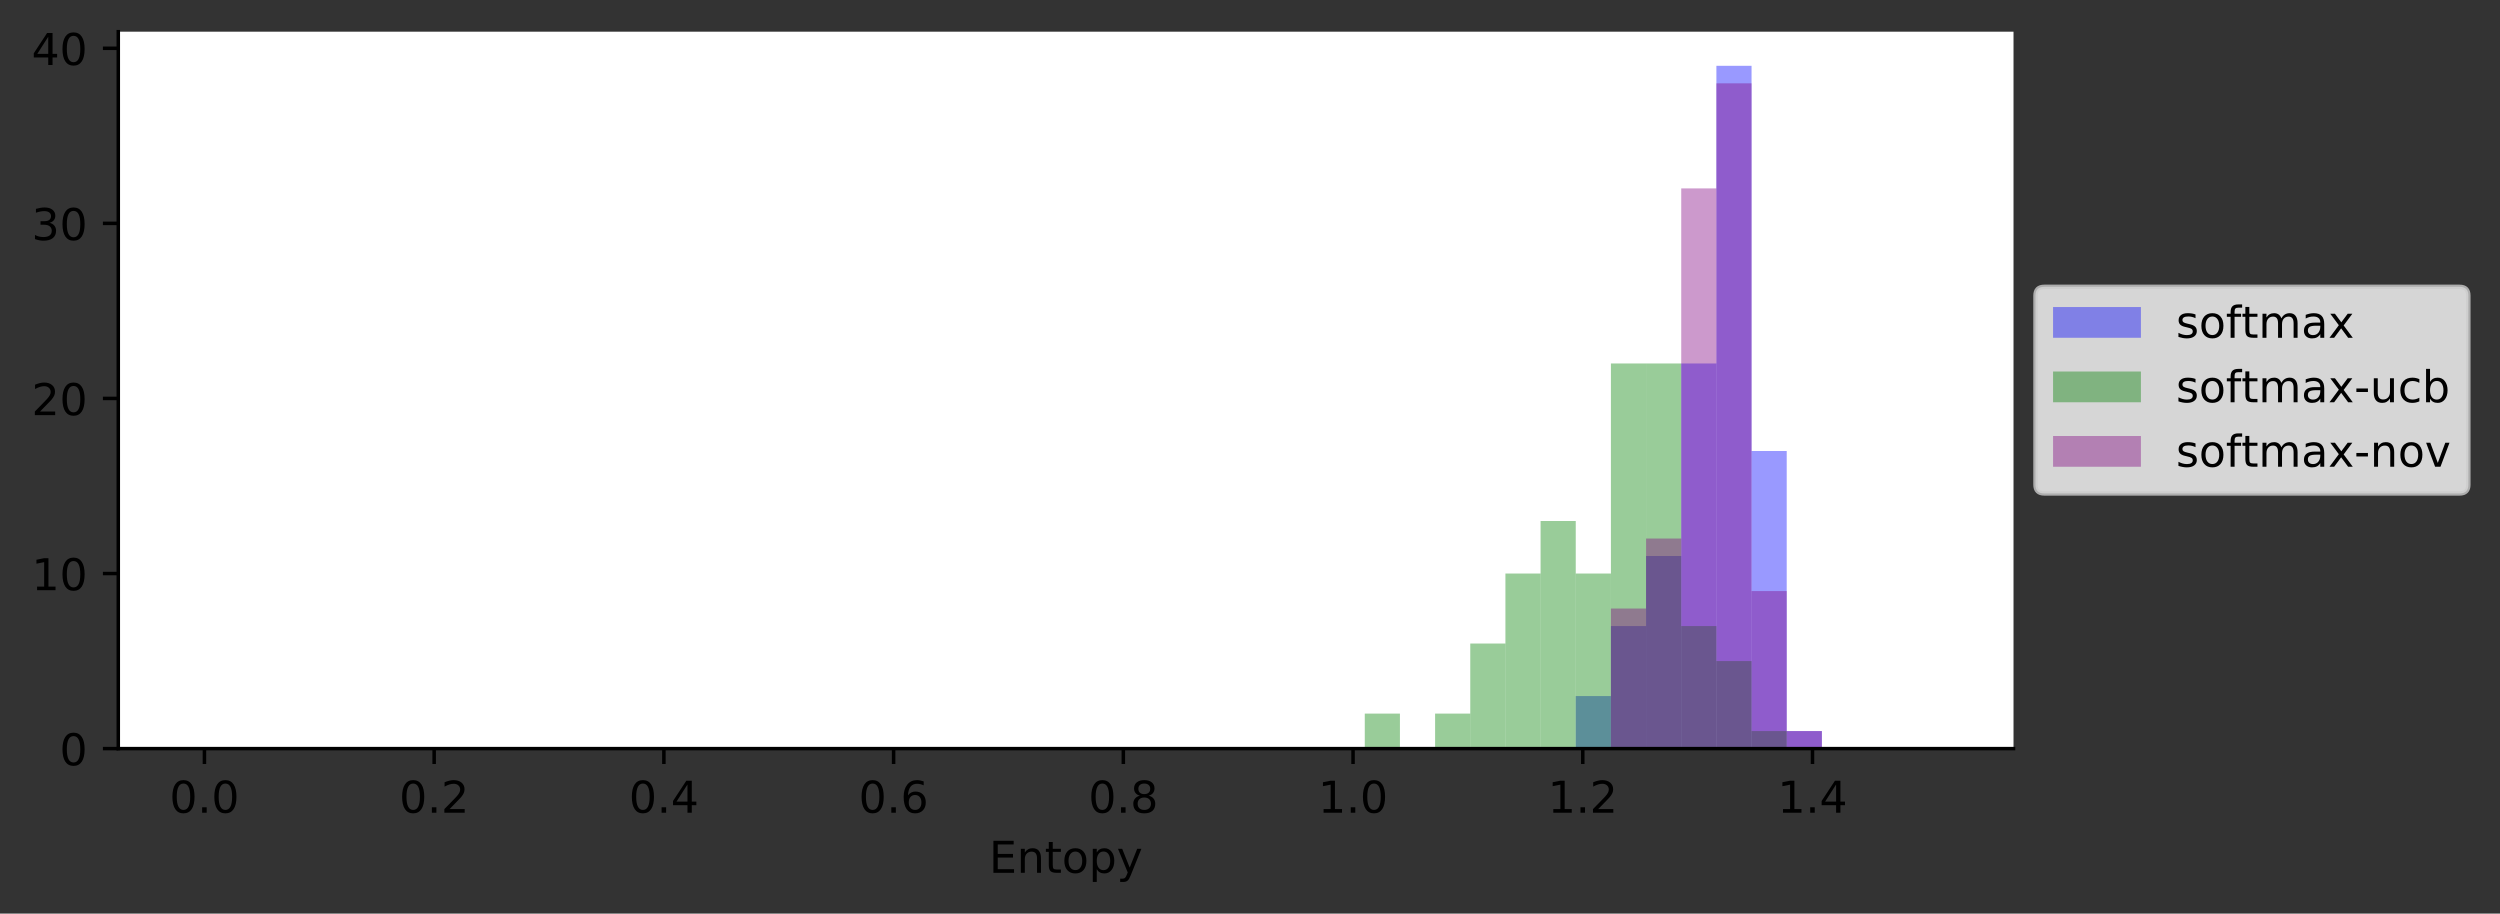 <?xml version="1.0" encoding="utf-8" standalone="no"?>
<!DOCTYPE svg PUBLIC "-//W3C//DTD SVG 1.1//EN"
  "http://www.w3.org/Graphics/SVG/1.1/DTD/svg11.dtd">
<!-- Created with matplotlib (https://matplotlib.org/) -->
<svg height="207.955pt" version="1.1" viewBox="0 0 569.062 207.955" width="569.062pt" xmlns="http://www.w3.org/2000/svg" xmlns:xlink="http://www.w3.org/1999/xlink">
 <rect x="0" y="0" width="569.062" height="207.955" fill="#333333" stroke="none"/>
 <defs>
  <style type="text/css">
*{stroke-linecap:butt;stroke-linejoin:round;}
  </style>
 </defs>
 <g id="figure_1">
  <g id="patch_1">
   <path d="M 0 207.955 
L 569.062 207.955 
L 569.062 0 
L 0 0 
z
" style="fill:none;"/>
  </g>
  <g id="axes_1">
   <g id="patch_2">
    <path d="M 26.925 170.399 
L 458.325 170.399 
L 458.325 7.213 
L 26.925 7.213 
z
" style="fill:#ffffff;"/>
   </g>
   <g id="patch_3">
    <path clip-path="url(#pbe8ac8a528)" d="M 46.534 170.399 
L 54.538 170.399 
L 54.538 170.399 
L 46.534 170.399 
z
" style="fill:#0000ff;opacity:0.4;"/>
   </g>
   <g id="patch_4">
    <path clip-path="url(#pbe8ac8a528)" d="M 54.538 170.399 
L 62.542 170.399 
L 62.542 170.399 
L 54.538 170.399 
z
" style="fill:#0000ff;opacity:0.4;"/>
   </g>
   <g id="patch_5">
    <path clip-path="url(#pbe8ac8a528)" d="M 62.542 170.399 
L 70.545 170.399 
L 70.545 170.399 
L 62.542 170.399 
z
" style="fill:#0000ff;opacity:0.4;"/>
   </g>
   <g id="patch_6">
    <path clip-path="url(#pbe8ac8a528)" d="M 70.545 170.399 
L 78.549 170.399 
L 78.549 170.399 
L 70.545 170.399 
z
" style="fill:#0000ff;opacity:0.4;"/>
   </g>
   <g id="patch_7">
    <path clip-path="url(#pbe8ac8a528)" d="M 78.549 170.399 
L 86.553 170.399 
L 86.553 170.399 
L 78.549 170.399 
z
" style="fill:#0000ff;opacity:0.4;"/>
   </g>
   <g id="patch_8">
    <path clip-path="url(#pbe8ac8a528)" d="M 86.553 170.399 
L 94.556 170.399 
L 94.556 170.399 
L 86.553 170.399 
z
" style="fill:#0000ff;opacity:0.4;"/>
   </g>
   <g id="patch_9">
    <path clip-path="url(#pbe8ac8a528)" d="M 94.556 170.399 
L 102.56 170.399 
L 102.56 170.399 
L 94.556 170.399 
z
" style="fill:#0000ff;opacity:0.4;"/>
   </g>
   <g id="patch_10">
    <path clip-path="url(#pbe8ac8a528)" d="M 102.56 170.399 
L 110.564 170.399 
L 110.564 170.399 
L 102.56 170.399 
z
" style="fill:#0000ff;opacity:0.4;"/>
   </g>
   <g id="patch_11">
    <path clip-path="url(#pbe8ac8a528)" d="M 110.564 170.399 
L 118.567 170.399 
L 118.567 170.399 
L 110.564 170.399 
z
" style="fill:#0000ff;opacity:0.4;"/>
   </g>
   <g id="patch_12">
    <path clip-path="url(#pbe8ac8a528)" d="M 118.567 170.399 
L 126.571 170.399 
L 126.571 170.399 
L 118.567 170.399 
z
" style="fill:#0000ff;opacity:0.4;"/>
   </g>
   <g id="patch_13">
    <path clip-path="url(#pbe8ac8a528)" d="M 126.571 170.399 
L 134.575 170.399 
L 134.575 170.399 
L 126.571 170.399 
z
" style="fill:#0000ff;opacity:0.4;"/>
   </g>
   <g id="patch_14">
    <path clip-path="url(#pbe8ac8a528)" d="M 134.575 170.399 
L 142.579 170.399 
L 142.579 170.399 
L 134.575 170.399 
z
" style="fill:#0000ff;opacity:0.4;"/>
   </g>
   <g id="patch_15">
    <path clip-path="url(#pbe8ac8a528)" d="M 142.579 170.399 
L 150.582 170.399 
L 150.582 170.399 
L 142.579 170.399 
z
" style="fill:#0000ff;opacity:0.4;"/>
   </g>
   <g id="patch_16">
    <path clip-path="url(#pbe8ac8a528)" d="M 150.582 170.399 
L 158.586 170.399 
L 158.586 170.399 
L 150.582 170.399 
z
" style="fill:#0000ff;opacity:0.4;"/>
   </g>
   <g id="patch_17">
    <path clip-path="url(#pbe8ac8a528)" d="M 158.586 170.399 
L 166.59 170.399 
L 166.59 170.399 
L 158.586 170.399 
z
" style="fill:#0000ff;opacity:0.4;"/>
   </g>
   <g id="patch_18">
    <path clip-path="url(#pbe8ac8a528)" d="M 166.59 170.399 
L 174.593 170.399 
L 174.593 170.399 
L 166.59 170.399 
z
" style="fill:#0000ff;opacity:0.4;"/>
   </g>
   <g id="patch_19">
    <path clip-path="url(#pbe8ac8a528)" d="M 174.593 170.399 
L 182.597 170.399 
L 182.597 170.399 
L 174.593 170.399 
z
" style="fill:#0000ff;opacity:0.4;"/>
   </g>
   <g id="patch_20">
    <path clip-path="url(#pbe8ac8a528)" d="M 182.597 170.399 
L 190.601 170.399 
L 190.601 170.399 
L 182.597 170.399 
z
" style="fill:#0000ff;opacity:0.4;"/>
   </g>
   <g id="patch_21">
    <path clip-path="url(#pbe8ac8a528)" d="M 190.601 170.399 
L 198.605 170.399 
L 198.605 170.399 
L 190.601 170.399 
z
" style="fill:#0000ff;opacity:0.4;"/>
   </g>
   <g id="patch_22">
    <path clip-path="url(#pbe8ac8a528)" d="M 198.605 170.399 
L 206.608 170.399 
L 206.608 170.399 
L 198.605 170.399 
z
" style="fill:#0000ff;opacity:0.4;"/>
   </g>
   <g id="patch_23">
    <path clip-path="url(#pbe8ac8a528)" d="M 206.608 170.399 
L 214.612 170.399 
L 214.612 170.399 
L 206.608 170.399 
z
" style="fill:#0000ff;opacity:0.4;"/>
   </g>
   <g id="patch_24">
    <path clip-path="url(#pbe8ac8a528)" d="M 214.612 170.399 
L 222.616 170.399 
L 222.616 170.399 
L 214.612 170.399 
z
" style="fill:#0000ff;opacity:0.4;"/>
   </g>
   <g id="patch_25">
    <path clip-path="url(#pbe8ac8a528)" d="M 222.616 170.399 
L 230.619 170.399 
L 230.619 170.399 
L 222.616 170.399 
z
" style="fill:#0000ff;opacity:0.4;"/>
   </g>
   <g id="patch_26">
    <path clip-path="url(#pbe8ac8a528)" d="M 230.619 170.399 
L 238.623 170.399 
L 238.623 170.399 
L 230.619 170.399 
z
" style="fill:#0000ff;opacity:0.4;"/>
   </g>
   <g id="patch_27">
    <path clip-path="url(#pbe8ac8a528)" d="M 238.623 170.399 
L 246.627 170.399 
L 246.627 170.399 
L 238.623 170.399 
z
" style="fill:#0000ff;opacity:0.4;"/>
   </g>
   <g id="patch_28">
    <path clip-path="url(#pbe8ac8a528)" d="M 246.627 170.399 
L 254.631 170.399 
L 254.631 170.399 
L 246.627 170.399 
z
" style="fill:#0000ff;opacity:0.4;"/>
   </g>
   <g id="patch_29">
    <path clip-path="url(#pbe8ac8a528)" d="M 254.631 170.399 
L 262.634 170.399 
L 262.634 170.399 
L 254.631 170.399 
z
" style="fill:#0000ff;opacity:0.4;"/>
   </g>
   <g id="patch_30">
    <path clip-path="url(#pbe8ac8a528)" d="M 262.634 170.399 
L 270.638 170.399 
L 270.638 170.399 
L 262.634 170.399 
z
" style="fill:#0000ff;opacity:0.4;"/>
   </g>
   <g id="patch_31">
    <path clip-path="url(#pbe8ac8a528)" d="M 270.638 170.399 
L 278.642 170.399 
L 278.642 170.399 
L 270.638 170.399 
z
" style="fill:#0000ff;opacity:0.4;"/>
   </g>
   <g id="patch_32">
    <path clip-path="url(#pbe8ac8a528)" d="M 278.642 170.399 
L 286.645 170.399 
L 286.645 170.399 
L 278.642 170.399 
z
" style="fill:#0000ff;opacity:0.4;"/>
   </g>
   <g id="patch_33">
    <path clip-path="url(#pbe8ac8a528)" d="M 286.645 170.399 
L 294.649 170.399 
L 294.649 170.399 
L 286.645 170.399 
z
" style="fill:#0000ff;opacity:0.4;"/>
   </g>
   <g id="patch_34">
    <path clip-path="url(#pbe8ac8a528)" d="M 294.649 170.399 
L 302.653 170.399 
L 302.653 170.399 
L 294.649 170.399 
z
" style="fill:#0000ff;opacity:0.4;"/>
   </g>
   <g id="patch_35">
    <path clip-path="url(#pbe8ac8a528)" d="M 302.653 170.399 
L 310.657 170.399 
L 310.657 170.399 
L 302.653 170.399 
z
" style="fill:#0000ff;opacity:0.4;"/>
   </g>
   <g id="patch_36">
    <path clip-path="url(#pbe8ac8a528)" d="M 310.657 170.399 
L 318.66 170.399 
L 318.66 170.399 
L 310.657 170.399 
z
" style="fill:#0000ff;opacity:0.4;"/>
   </g>
   <g id="patch_37">
    <path clip-path="url(#pbe8ac8a528)" d="M 318.66 170.399 
L 326.664 170.399 
L 326.664 170.399 
L 318.66 170.399 
z
" style="fill:#0000ff;opacity:0.4;"/>
   </g>
   <g id="patch_38">
    <path clip-path="url(#pbe8ac8a528)" d="M 326.664 170.399 
L 334.668 170.399 
L 334.668 170.399 
L 326.664 170.399 
z
" style="fill:#0000ff;opacity:0.4;"/>
   </g>
   <g id="patch_39">
    <path clip-path="url(#pbe8ac8a528)" d="M 334.668 170.399 
L 342.671 170.399 
L 342.671 170.399 
L 334.668 170.399 
z
" style="fill:#0000ff;opacity:0.4;"/>
   </g>
   <g id="patch_40">
    <path clip-path="url(#pbe8ac8a528)" d="M 342.671 170.399 
L 350.675 170.399 
L 350.675 170.399 
L 342.671 170.399 
z
" style="fill:#0000ff;opacity:0.4;"/>
   </g>
   <g id="patch_41">
    <path clip-path="url(#pbe8ac8a528)" d="M 350.675 170.399 
L 358.679 170.399 
L 358.679 170.399 
L 350.675 170.399 
z
" style="fill:#0000ff;opacity:0.4;"/>
   </g>
   <g id="patch_42">
    <path clip-path="url(#pbe8ac8a528)" d="M 358.679 170.399 
L 366.683 170.399 
L 366.683 158.444 
L 358.679 158.444 
z
" style="fill:#0000ff;opacity:0.4;"/>
   </g>
   <g id="patch_43">
    <path clip-path="url(#pbe8ac8a528)" d="M 366.683 170.399 
L 374.686 170.399 
L 374.686 142.504 
L 366.683 142.504 
z
" style="fill:#0000ff;opacity:0.4;"/>
   </g>
   <g id="patch_44">
    <path clip-path="url(#pbe8ac8a528)" d="M 374.686 170.399 
L 382.69 170.399 
L 382.69 126.564 
L 374.686 126.564 
z
" style="fill:#0000ff;opacity:0.4;"/>
   </g>
   <g id="patch_45">
    <path clip-path="url(#pbe8ac8a528)" d="M 382.69 170.399 
L 390.694 170.399 
L 390.694 82.729 
L 382.69 82.729 
z
" style="fill:#0000ff;opacity:0.4;"/>
   </g>
   <g id="patch_46">
    <path clip-path="url(#pbe8ac8a528)" d="M 390.694 170.399 
L 398.697 170.399 
L 398.697 14.984 
L 390.694 14.984 
z
" style="fill:#0000ff;opacity:0.4;"/>
   </g>
   <g id="patch_47">
    <path clip-path="url(#pbe8ac8a528)" d="M 398.697 170.399 
L 406.701 170.399 
L 406.701 102.654 
L 398.697 102.654 
z
" style="fill:#0000ff;opacity:0.4;"/>
   </g>
   <g id="patch_48">
    <path clip-path="url(#pbe8ac8a528)" d="M 406.701 170.399 
L 414.705 170.399 
L 414.705 166.414 
L 406.701 166.414 
z
" style="fill:#0000ff;opacity:0.4;"/>
   </g>
   <g id="patch_49">
    <path clip-path="url(#pbe8ac8a528)" d="M 414.705 170.399 
L 422.708 170.399 
L 422.708 170.399 
L 414.705 170.399 
z
" style="fill:#0000ff;opacity:0.4;"/>
   </g>
   <g id="patch_50">
    <path clip-path="url(#pbe8ac8a528)" d="M 422.708 170.399 
L 430.712 170.399 
L 430.712 170.399 
L 422.708 170.399 
z
" style="fill:#0000ff;opacity:0.4;"/>
   </g>
   <g id="patch_51">
    <path clip-path="url(#pbe8ac8a528)" d="M 430.712 170.399 
L 438.716 170.399 
L 438.716 170.399 
L 430.712 170.399 
z
" style="fill:#0000ff;opacity:0.4;"/>
   </g>
   <g id="patch_52">
    <path clip-path="url(#pbe8ac8a528)" d="M 46.534 170.399 
L 54.538 170.399 
L 54.538 170.399 
L 46.534 170.399 
z
" style="fill:#008000;opacity:0.4;"/>
   </g>
   <g id="patch_53">
    <path clip-path="url(#pbe8ac8a528)" d="M 54.538 170.399 
L 62.542 170.399 
L 62.542 170.399 
L 54.538 170.399 
z
" style="fill:#008000;opacity:0.4;"/>
   </g>
   <g id="patch_54">
    <path clip-path="url(#pbe8ac8a528)" d="M 62.542 170.399 
L 70.545 170.399 
L 70.545 170.399 
L 62.542 170.399 
z
" style="fill:#008000;opacity:0.4;"/>
   </g>
   <g id="patch_55">
    <path clip-path="url(#pbe8ac8a528)" d="M 70.545 170.399 
L 78.549 170.399 
L 78.549 170.399 
L 70.545 170.399 
z
" style="fill:#008000;opacity:0.4;"/>
   </g>
   <g id="patch_56">
    <path clip-path="url(#pbe8ac8a528)" d="M 78.549 170.399 
L 86.553 170.399 
L 86.553 170.399 
L 78.549 170.399 
z
" style="fill:#008000;opacity:0.4;"/>
   </g>
   <g id="patch_57">
    <path clip-path="url(#pbe8ac8a528)" d="M 86.553 170.399 
L 94.556 170.399 
L 94.556 170.399 
L 86.553 170.399 
z
" style="fill:#008000;opacity:0.4;"/>
   </g>
   <g id="patch_58">
    <path clip-path="url(#pbe8ac8a528)" d="M 94.556 170.399 
L 102.56 170.399 
L 102.56 170.399 
L 94.556 170.399 
z
" style="fill:#008000;opacity:0.4;"/>
   </g>
   <g id="patch_59">
    <path clip-path="url(#pbe8ac8a528)" d="M 102.56 170.399 
L 110.564 170.399 
L 110.564 170.399 
L 102.56 170.399 
z
" style="fill:#008000;opacity:0.4;"/>
   </g>
   <g id="patch_60">
    <path clip-path="url(#pbe8ac8a528)" d="M 110.564 170.399 
L 118.567 170.399 
L 118.567 170.399 
L 110.564 170.399 
z
" style="fill:#008000;opacity:0.4;"/>
   </g>
   <g id="patch_61">
    <path clip-path="url(#pbe8ac8a528)" d="M 118.567 170.399 
L 126.571 170.399 
L 126.571 170.399 
L 118.567 170.399 
z
" style="fill:#008000;opacity:0.4;"/>
   </g>
   <g id="patch_62">
    <path clip-path="url(#pbe8ac8a528)" d="M 126.571 170.399 
L 134.575 170.399 
L 134.575 170.399 
L 126.571 170.399 
z
" style="fill:#008000;opacity:0.4;"/>
   </g>
   <g id="patch_63">
    <path clip-path="url(#pbe8ac8a528)" d="M 134.575 170.399 
L 142.579 170.399 
L 142.579 170.399 
L 134.575 170.399 
z
" style="fill:#008000;opacity:0.4;"/>
   </g>
   <g id="patch_64">
    <path clip-path="url(#pbe8ac8a528)" d="M 142.579 170.399 
L 150.582 170.399 
L 150.582 170.399 
L 142.579 170.399 
z
" style="fill:#008000;opacity:0.4;"/>
   </g>
   <g id="patch_65">
    <path clip-path="url(#pbe8ac8a528)" d="M 150.582 170.399 
L 158.586 170.399 
L 158.586 170.399 
L 150.582 170.399 
z
" style="fill:#008000;opacity:0.4;"/>
   </g>
   <g id="patch_66">
    <path clip-path="url(#pbe8ac8a528)" d="M 158.586 170.399 
L 166.59 170.399 
L 166.59 170.399 
L 158.586 170.399 
z
" style="fill:#008000;opacity:0.4;"/>
   </g>
   <g id="patch_67">
    <path clip-path="url(#pbe8ac8a528)" d="M 166.59 170.399 
L 174.593 170.399 
L 174.593 170.399 
L 166.59 170.399 
z
" style="fill:#008000;opacity:0.4;"/>
   </g>
   <g id="patch_68">
    <path clip-path="url(#pbe8ac8a528)" d="M 174.593 170.399 
L 182.597 170.399 
L 182.597 170.399 
L 174.593 170.399 
z
" style="fill:#008000;opacity:0.4;"/>
   </g>
   <g id="patch_69">
    <path clip-path="url(#pbe8ac8a528)" d="M 182.597 170.399 
L 190.601 170.399 
L 190.601 170.399 
L 182.597 170.399 
z
" style="fill:#008000;opacity:0.4;"/>
   </g>
   <g id="patch_70">
    <path clip-path="url(#pbe8ac8a528)" d="M 190.601 170.399 
L 198.605 170.399 
L 198.605 170.399 
L 190.601 170.399 
z
" style="fill:#008000;opacity:0.4;"/>
   </g>
   <g id="patch_71">
    <path clip-path="url(#pbe8ac8a528)" d="M 198.605 170.399 
L 206.608 170.399 
L 206.608 170.399 
L 198.605 170.399 
z
" style="fill:#008000;opacity:0.4;"/>
   </g>
   <g id="patch_72">
    <path clip-path="url(#pbe8ac8a528)" d="M 206.608 170.399 
L 214.612 170.399 
L 214.612 170.399 
L 206.608 170.399 
z
" style="fill:#008000;opacity:0.4;"/>
   </g>
   <g id="patch_73">
    <path clip-path="url(#pbe8ac8a528)" d="M 214.612 170.399 
L 222.616 170.399 
L 222.616 170.399 
L 214.612 170.399 
z
" style="fill:#008000;opacity:0.4;"/>
   </g>
   <g id="patch_74">
    <path clip-path="url(#pbe8ac8a528)" d="M 222.616 170.399 
L 230.619 170.399 
L 230.619 170.399 
L 222.616 170.399 
z
" style="fill:#008000;opacity:0.4;"/>
   </g>
   <g id="patch_75">
    <path clip-path="url(#pbe8ac8a528)" d="M 230.619 170.399 
L 238.623 170.399 
L 238.623 170.399 
L 230.619 170.399 
z
" style="fill:#008000;opacity:0.4;"/>
   </g>
   <g id="patch_76">
    <path clip-path="url(#pbe8ac8a528)" d="M 238.623 170.399 
L 246.627 170.399 
L 246.627 170.399 
L 238.623 170.399 
z
" style="fill:#008000;opacity:0.4;"/>
   </g>
   <g id="patch_77">
    <path clip-path="url(#pbe8ac8a528)" d="M 246.627 170.399 
L 254.631 170.399 
L 254.631 170.399 
L 246.627 170.399 
z
" style="fill:#008000;opacity:0.4;"/>
   </g>
   <g id="patch_78">
    <path clip-path="url(#pbe8ac8a528)" d="M 254.631 170.399 
L 262.634 170.399 
L 262.634 170.399 
L 254.631 170.399 
z
" style="fill:#008000;opacity:0.4;"/>
   </g>
   <g id="patch_79">
    <path clip-path="url(#pbe8ac8a528)" d="M 262.634 170.399 
L 270.638 170.399 
L 270.638 170.399 
L 262.634 170.399 
z
" style="fill:#008000;opacity:0.4;"/>
   </g>
   <g id="patch_80">
    <path clip-path="url(#pbe8ac8a528)" d="M 270.638 170.399 
L 278.642 170.399 
L 278.642 170.399 
L 270.638 170.399 
z
" style="fill:#008000;opacity:0.4;"/>
   </g>
   <g id="patch_81">
    <path clip-path="url(#pbe8ac8a528)" d="M 278.642 170.399 
L 286.645 170.399 
L 286.645 170.399 
L 278.642 170.399 
z
" style="fill:#008000;opacity:0.4;"/>
   </g>
   <g id="patch_82">
    <path clip-path="url(#pbe8ac8a528)" d="M 286.645 170.399 
L 294.649 170.399 
L 294.649 170.399 
L 286.645 170.399 
z
" style="fill:#008000;opacity:0.4;"/>
   </g>
   <g id="patch_83">
    <path clip-path="url(#pbe8ac8a528)" d="M 294.649 170.399 
L 302.653 170.399 
L 302.653 170.399 
L 294.649 170.399 
z
" style="fill:#008000;opacity:0.4;"/>
   </g>
   <g id="patch_84">
    <path clip-path="url(#pbe8ac8a528)" d="M 302.653 170.399 
L 310.657 170.399 
L 310.657 170.399 
L 302.653 170.399 
z
" style="fill:#008000;opacity:0.4;"/>
   </g>
   <g id="patch_85">
    <path clip-path="url(#pbe8ac8a528)" d="M 310.657 170.399 
L 318.66 170.399 
L 318.66 162.429 
L 310.657 162.429 
z
" style="fill:#008000;opacity:0.4;"/>
   </g>
   <g id="patch_86">
    <path clip-path="url(#pbe8ac8a528)" d="M 318.66 170.399 
L 326.664 170.399 
L 326.664 170.399 
L 318.66 170.399 
z
" style="fill:#008000;opacity:0.4;"/>
   </g>
   <g id="patch_87">
    <path clip-path="url(#pbe8ac8a528)" d="M 326.664 170.399 
L 334.668 170.399 
L 334.668 162.429 
L 326.664 162.429 
z
" style="fill:#008000;opacity:0.4;"/>
   </g>
   <g id="patch_88">
    <path clip-path="url(#pbe8ac8a528)" d="M 334.668 170.399 
L 342.671 170.399 
L 342.671 146.489 
L 334.668 146.489 
z
" style="fill:#008000;opacity:0.4;"/>
   </g>
   <g id="patch_89">
    <path clip-path="url(#pbe8ac8a528)" d="M 342.671 170.399 
L 350.675 170.399 
L 350.675 130.549 
L 342.671 130.549 
z
" style="fill:#008000;opacity:0.4;"/>
   </g>
   <g id="patch_90">
    <path clip-path="url(#pbe8ac8a528)" d="M 350.675 170.399 
L 358.679 170.399 
L 358.679 118.594 
L 350.675 118.594 
z
" style="fill:#008000;opacity:0.4;"/>
   </g>
   <g id="patch_91">
    <path clip-path="url(#pbe8ac8a528)" d="M 358.679 170.399 
L 366.683 170.399 
L 366.683 130.549 
L 358.679 130.549 
z
" style="fill:#008000;opacity:0.4;"/>
   </g>
   <g id="patch_92">
    <path clip-path="url(#pbe8ac8a528)" d="M 366.683 170.399 
L 374.686 170.399 
L 374.686 82.729 
L 366.683 82.729 
z
" style="fill:#008000;opacity:0.4;"/>
   </g>
   <g id="patch_93">
    <path clip-path="url(#pbe8ac8a528)" d="M 374.686 170.399 
L 382.69 170.399 
L 382.69 82.729 
L 374.686 82.729 
z
" style="fill:#008000;opacity:0.4;"/>
   </g>
   <g id="patch_94">
    <path clip-path="url(#pbe8ac8a528)" d="M 382.69 170.399 
L 390.694 170.399 
L 390.694 142.504 
L 382.69 142.504 
z
" style="fill:#008000;opacity:0.4;"/>
   </g>
   <g id="patch_95">
    <path clip-path="url(#pbe8ac8a528)" d="M 390.694 170.399 
L 398.697 170.399 
L 398.697 150.474 
L 390.694 150.474 
z
" style="fill:#008000;opacity:0.4;"/>
   </g>
   <g id="patch_96">
    <path clip-path="url(#pbe8ac8a528)" d="M 398.697 170.399 
L 406.701 170.399 
L 406.701 166.414 
L 398.697 166.414 
z
" style="fill:#008000;opacity:0.4;"/>
   </g>
   <g id="patch_97">
    <path clip-path="url(#pbe8ac8a528)" d="M 406.701 170.399 
L 414.705 170.399 
L 414.705 170.399 
L 406.701 170.399 
z
" style="fill:#008000;opacity:0.4;"/>
   </g>
   <g id="patch_98">
    <path clip-path="url(#pbe8ac8a528)" d="M 414.705 170.399 
L 422.708 170.399 
L 422.708 170.399 
L 414.705 170.399 
z
" style="fill:#008000;opacity:0.4;"/>
   </g>
   <g id="patch_99">
    <path clip-path="url(#pbe8ac8a528)" d="M 422.708 170.399 
L 430.712 170.399 
L 430.712 170.399 
L 422.708 170.399 
z
" style="fill:#008000;opacity:0.4;"/>
   </g>
   <g id="patch_100">
    <path clip-path="url(#pbe8ac8a528)" d="M 430.712 170.399 
L 438.716 170.399 
L 438.716 170.399 
L 430.712 170.399 
z
" style="fill:#008000;opacity:0.4;"/>
   </g>
   <g id="patch_101">
    <path clip-path="url(#pbe8ac8a528)" d="M 46.534 170.399 
L 54.538 170.399 
L 54.538 170.399 
L 46.534 170.399 
z
" style="fill:#800080;opacity:0.4;"/>
   </g>
   <g id="patch_102">
    <path clip-path="url(#pbe8ac8a528)" d="M 54.538 170.399 
L 62.542 170.399 
L 62.542 170.399 
L 54.538 170.399 
z
" style="fill:#800080;opacity:0.4;"/>
   </g>
   <g id="patch_103">
    <path clip-path="url(#pbe8ac8a528)" d="M 62.542 170.399 
L 70.545 170.399 
L 70.545 170.399 
L 62.542 170.399 
z
" style="fill:#800080;opacity:0.4;"/>
   </g>
   <g id="patch_104">
    <path clip-path="url(#pbe8ac8a528)" d="M 70.545 170.399 
L 78.549 170.399 
L 78.549 170.399 
L 70.545 170.399 
z
" style="fill:#800080;opacity:0.4;"/>
   </g>
   <g id="patch_105">
    <path clip-path="url(#pbe8ac8a528)" d="M 78.549 170.399 
L 86.553 170.399 
L 86.553 170.399 
L 78.549 170.399 
z
" style="fill:#800080;opacity:0.4;"/>
   </g>
   <g id="patch_106">
    <path clip-path="url(#pbe8ac8a528)" d="M 86.553 170.399 
L 94.556 170.399 
L 94.556 170.399 
L 86.553 170.399 
z
" style="fill:#800080;opacity:0.4;"/>
   </g>
   <g id="patch_107">
    <path clip-path="url(#pbe8ac8a528)" d="M 94.556 170.399 
L 102.56 170.399 
L 102.56 170.399 
L 94.556 170.399 
z
" style="fill:#800080;opacity:0.4;"/>
   </g>
   <g id="patch_108">
    <path clip-path="url(#pbe8ac8a528)" d="M 102.56 170.399 
L 110.564 170.399 
L 110.564 170.399 
L 102.56 170.399 
z
" style="fill:#800080;opacity:0.4;"/>
   </g>
   <g id="patch_109">
    <path clip-path="url(#pbe8ac8a528)" d="M 110.564 170.399 
L 118.567 170.399 
L 118.567 170.399 
L 110.564 170.399 
z
" style="fill:#800080;opacity:0.4;"/>
   </g>
   <g id="patch_110">
    <path clip-path="url(#pbe8ac8a528)" d="M 118.567 170.399 
L 126.571 170.399 
L 126.571 170.399 
L 118.567 170.399 
z
" style="fill:#800080;opacity:0.4;"/>
   </g>
   <g id="patch_111">
    <path clip-path="url(#pbe8ac8a528)" d="M 126.571 170.399 
L 134.575 170.399 
L 134.575 170.399 
L 126.571 170.399 
z
" style="fill:#800080;opacity:0.4;"/>
   </g>
   <g id="patch_112">
    <path clip-path="url(#pbe8ac8a528)" d="M 134.575 170.399 
L 142.579 170.399 
L 142.579 170.399 
L 134.575 170.399 
z
" style="fill:#800080;opacity:0.4;"/>
   </g>
   <g id="patch_113">
    <path clip-path="url(#pbe8ac8a528)" d="M 142.579 170.399 
L 150.582 170.399 
L 150.582 170.399 
L 142.579 170.399 
z
" style="fill:#800080;opacity:0.4;"/>
   </g>
   <g id="patch_114">
    <path clip-path="url(#pbe8ac8a528)" d="M 150.582 170.399 
L 158.586 170.399 
L 158.586 170.399 
L 150.582 170.399 
z
" style="fill:#800080;opacity:0.4;"/>
   </g>
   <g id="patch_115">
    <path clip-path="url(#pbe8ac8a528)" d="M 158.586 170.399 
L 166.59 170.399 
L 166.59 170.399 
L 158.586 170.399 
z
" style="fill:#800080;opacity:0.4;"/>
   </g>
   <g id="patch_116">
    <path clip-path="url(#pbe8ac8a528)" d="M 166.59 170.399 
L 174.593 170.399 
L 174.593 170.399 
L 166.59 170.399 
z
" style="fill:#800080;opacity:0.4;"/>
   </g>
   <g id="patch_117">
    <path clip-path="url(#pbe8ac8a528)" d="M 174.593 170.399 
L 182.597 170.399 
L 182.597 170.399 
L 174.593 170.399 
z
" style="fill:#800080;opacity:0.4;"/>
   </g>
   <g id="patch_118">
    <path clip-path="url(#pbe8ac8a528)" d="M 182.597 170.399 
L 190.601 170.399 
L 190.601 170.399 
L 182.597 170.399 
z
" style="fill:#800080;opacity:0.4;"/>
   </g>
   <g id="patch_119">
    <path clip-path="url(#pbe8ac8a528)" d="M 190.601 170.399 
L 198.605 170.399 
L 198.605 170.399 
L 190.601 170.399 
z
" style="fill:#800080;opacity:0.4;"/>
   </g>
   <g id="patch_120">
    <path clip-path="url(#pbe8ac8a528)" d="M 198.605 170.399 
L 206.608 170.399 
L 206.608 170.399 
L 198.605 170.399 
z
" style="fill:#800080;opacity:0.4;"/>
   </g>
   <g id="patch_121">
    <path clip-path="url(#pbe8ac8a528)" d="M 206.608 170.399 
L 214.612 170.399 
L 214.612 170.399 
L 206.608 170.399 
z
" style="fill:#800080;opacity:0.4;"/>
   </g>
   <g id="patch_122">
    <path clip-path="url(#pbe8ac8a528)" d="M 214.612 170.399 
L 222.616 170.399 
L 222.616 170.399 
L 214.612 170.399 
z
" style="fill:#800080;opacity:0.4;"/>
   </g>
   <g id="patch_123">
    <path clip-path="url(#pbe8ac8a528)" d="M 222.616 170.399 
L 230.619 170.399 
L 230.619 170.399 
L 222.616 170.399 
z
" style="fill:#800080;opacity:0.4;"/>
   </g>
   <g id="patch_124">
    <path clip-path="url(#pbe8ac8a528)" d="M 230.619 170.399 
L 238.623 170.399 
L 238.623 170.399 
L 230.619 170.399 
z
" style="fill:#800080;opacity:0.4;"/>
   </g>
   <g id="patch_125">
    <path clip-path="url(#pbe8ac8a528)" d="M 238.623 170.399 
L 246.627 170.399 
L 246.627 170.399 
L 238.623 170.399 
z
" style="fill:#800080;opacity:0.4;"/>
   </g>
   <g id="patch_126">
    <path clip-path="url(#pbe8ac8a528)" d="M 246.627 170.399 
L 254.631 170.399 
L 254.631 170.399 
L 246.627 170.399 
z
" style="fill:#800080;opacity:0.4;"/>
   </g>
   <g id="patch_127">
    <path clip-path="url(#pbe8ac8a528)" d="M 254.631 170.399 
L 262.634 170.399 
L 262.634 170.399 
L 254.631 170.399 
z
" style="fill:#800080;opacity:0.4;"/>
   </g>
   <g id="patch_128">
    <path clip-path="url(#pbe8ac8a528)" d="M 262.634 170.399 
L 270.638 170.399 
L 270.638 170.399 
L 262.634 170.399 
z
" style="fill:#800080;opacity:0.4;"/>
   </g>
   <g id="patch_129">
    <path clip-path="url(#pbe8ac8a528)" d="M 270.638 170.399 
L 278.642 170.399 
L 278.642 170.399 
L 270.638 170.399 
z
" style="fill:#800080;opacity:0.4;"/>
   </g>
   <g id="patch_130">
    <path clip-path="url(#pbe8ac8a528)" d="M 278.642 170.399 
L 286.645 170.399 
L 286.645 170.399 
L 278.642 170.399 
z
" style="fill:#800080;opacity:0.4;"/>
   </g>
   <g id="patch_131">
    <path clip-path="url(#pbe8ac8a528)" d="M 286.645 170.399 
L 294.649 170.399 
L 294.649 170.399 
L 286.645 170.399 
z
" style="fill:#800080;opacity:0.4;"/>
   </g>
   <g id="patch_132">
    <path clip-path="url(#pbe8ac8a528)" d="M 294.649 170.399 
L 302.653 170.399 
L 302.653 170.399 
L 294.649 170.399 
z
" style="fill:#800080;opacity:0.4;"/>
   </g>
   <g id="patch_133">
    <path clip-path="url(#pbe8ac8a528)" d="M 302.653 170.399 
L 310.657 170.399 
L 310.657 170.399 
L 302.653 170.399 
z
" style="fill:#800080;opacity:0.4;"/>
   </g>
   <g id="patch_134">
    <path clip-path="url(#pbe8ac8a528)" d="M 310.657 170.399 
L 318.66 170.399 
L 318.66 170.399 
L 310.657 170.399 
z
" style="fill:#800080;opacity:0.4;"/>
   </g>
   <g id="patch_135">
    <path clip-path="url(#pbe8ac8a528)" d="M 318.66 170.399 
L 326.664 170.399 
L 326.664 170.399 
L 318.66 170.399 
z
" style="fill:#800080;opacity:0.4;"/>
   </g>
   <g id="patch_136">
    <path clip-path="url(#pbe8ac8a528)" d="M 326.664 170.399 
L 334.668 170.399 
L 334.668 170.399 
L 326.664 170.399 
z
" style="fill:#800080;opacity:0.4;"/>
   </g>
   <g id="patch_137">
    <path clip-path="url(#pbe8ac8a528)" d="M 334.668 170.399 
L 342.671 170.399 
L 342.671 170.399 
L 334.668 170.399 
z
" style="fill:#800080;opacity:0.4;"/>
   </g>
   <g id="patch_138">
    <path clip-path="url(#pbe8ac8a528)" d="M 342.671 170.399 
L 350.675 170.399 
L 350.675 170.399 
L 342.671 170.399 
z
" style="fill:#800080;opacity:0.4;"/>
   </g>
   <g id="patch_139">
    <path clip-path="url(#pbe8ac8a528)" d="M 350.675 170.399 
L 358.679 170.399 
L 358.679 170.399 
L 350.675 170.399 
z
" style="fill:#800080;opacity:0.4;"/>
   </g>
   <g id="patch_140">
    <path clip-path="url(#pbe8ac8a528)" d="M 358.679 170.399 
L 366.683 170.399 
L 366.683 170.399 
L 358.679 170.399 
z
" style="fill:#800080;opacity:0.4;"/>
   </g>
   <g id="patch_141">
    <path clip-path="url(#pbe8ac8a528)" d="M 366.683 170.399 
L 374.686 170.399 
L 374.686 138.519 
L 366.683 138.519 
z
" style="fill:#800080;opacity:0.4;"/>
   </g>
   <g id="patch_142">
    <path clip-path="url(#pbe8ac8a528)" d="M 374.686 170.399 
L 382.69 170.399 
L 382.69 122.579 
L 374.686 122.579 
z
" style="fill:#800080;opacity:0.4;"/>
   </g>
   <g id="patch_143">
    <path clip-path="url(#pbe8ac8a528)" d="M 382.69 170.399 
L 390.694 170.399 
L 390.694 42.879 
L 382.69 42.879 
z
" style="fill:#800080;opacity:0.4;"/>
   </g>
   <g id="patch_144">
    <path clip-path="url(#pbe8ac8a528)" d="M 390.694 170.399 
L 398.697 170.399 
L 398.697 18.969 
L 390.694 18.969 
z
" style="fill:#800080;opacity:0.4;"/>
   </g>
   <g id="patch_145">
    <path clip-path="url(#pbe8ac8a528)" d="M 398.697 170.399 
L 406.701 170.399 
L 406.701 134.534 
L 398.697 134.534 
z
" style="fill:#800080;opacity:0.4;"/>
   </g>
   <g id="patch_146">
    <path clip-path="url(#pbe8ac8a528)" d="M 406.701 170.399 
L 414.705 170.399 
L 414.705 166.414 
L 406.701 166.414 
z
" style="fill:#800080;opacity:0.4;"/>
   </g>
   <g id="patch_147">
    <path clip-path="url(#pbe8ac8a528)" d="M 414.705 170.399 
L 422.708 170.399 
L 422.708 170.399 
L 414.705 170.399 
z
" style="fill:#800080;opacity:0.4;"/>
   </g>
   <g id="patch_148">
    <path clip-path="url(#pbe8ac8a528)" d="M 422.708 170.399 
L 430.712 170.399 
L 430.712 170.399 
L 422.708 170.399 
z
" style="fill:#800080;opacity:0.4;"/>
   </g>
   <g id="patch_149">
    <path clip-path="url(#pbe8ac8a528)" d="M 430.712 170.399 
L 438.716 170.399 
L 438.716 170.399 
L 430.712 170.399 
z
" style="fill:#800080;opacity:0.4;"/>
   </g>
   <g id="matplotlib.axis_1">
    <g id="xtick_1">
     <g id="line2d_1">
      <defs>
       <path d="M 0 0 
L 0 3.5 
" id="md8f4a17ce8" style="stroke:#000000;stroke-width:0.8;"/>
      </defs>
      <g>
       <use style="stroke:#000000;stroke-width:0.8;" x="46.534" xlink:href="#md8f4a17ce8" y="170.399"/>
      </g>
     </g>
     <g id="text_1">
      <!-- 0.0 -->
      <defs>
       <path d="M 31.781 66.406 
Q 24.172 66.406 20.328 58.906 
Q 16.5 51.422 16.5 36.375 
Q 16.5 21.391 20.328 13.891 
Q 24.172 6.391 31.781 6.391 
Q 39.453 6.391 43.281 13.891 
Q 47.125 21.391 47.125 36.375 
Q 47.125 51.422 43.281 58.906 
Q 39.453 66.406 31.781 66.406 
z
M 31.781 74.219 
Q 44.047 74.219 50.516 64.516 
Q 56.984 54.828 56.984 36.375 
Q 56.984 17.969 50.516 8.266 
Q 44.047 -1.422 31.781 -1.422 
Q 19.531 -1.422 13.062 8.266 
Q 6.594 17.969 6.594 36.375 
Q 6.594 54.828 13.062 64.516 
Q 19.531 74.219 31.781 74.219 
z
" id="DejaVuSans-48"/>
       <path d="M 10.688 12.406 
L 21 12.406 
L 21 0 
L 10.688 0 
z
" id="DejaVuSans-46"/>
      </defs>
      <g transform="translate(38.583 184.998)scale(0.1 -0.1)">
       <use xlink:href="#DejaVuSans-48"/>
       <use x="63.623" xlink:href="#DejaVuSans-46"/>
       <use x="95.41" xlink:href="#DejaVuSans-48"/>
      </g>
     </g>
    </g>
    <g id="xtick_2">
     <g id="line2d_2">
      <g>
       <use style="stroke:#000000;stroke-width:0.8;" x="98.825" xlink:href="#md8f4a17ce8" y="170.399"/>
      </g>
     </g>
     <g id="text_2">
      <!-- 0.2 -->
      <defs>
       <path d="M 19.188 8.297 
L 53.609 8.297 
L 53.609 0 
L 7.328 0 
L 7.328 8.297 
Q 12.938 14.109 22.625 23.891 
Q 32.328 33.688 34.812 36.531 
Q 39.547 41.844 41.422 45.531 
Q 43.312 49.219 43.312 52.781 
Q 43.312 58.594 39.234 62.25 
Q 35.156 65.922 28.609 65.922 
Q 23.969 65.922 18.812 64.312 
Q 13.672 62.703 7.812 59.422 
L 7.812 69.391 
Q 13.766 71.781 18.938 73 
Q 24.125 74.219 28.422 74.219 
Q 39.75 74.219 46.484 68.547 
Q 53.219 62.891 53.219 53.422 
Q 53.219 48.922 51.531 44.891 
Q 49.859 40.875 45.406 35.406 
Q 44.188 33.984 37.641 27.219 
Q 31.109 20.453 19.188 8.297 
z
" id="DejaVuSans-50"/>
      </defs>
      <g transform="translate(90.873 184.998)scale(0.1 -0.1)">
       <use xlink:href="#DejaVuSans-48"/>
       <use x="63.623" xlink:href="#DejaVuSans-46"/>
       <use x="95.41" xlink:href="#DejaVuSans-50"/>
      </g>
     </g>
    </g>
    <g id="xtick_3">
     <g id="line2d_3">
      <g>
       <use style="stroke:#000000;stroke-width:0.8;" x="151.116" xlink:href="#md8f4a17ce8" y="170.399"/>
      </g>
     </g>
     <g id="text_3">
      <!-- 0.4 -->
      <defs>
       <path d="M 37.797 64.312 
L 12.891 25.391 
L 37.797 25.391 
z
M 35.203 72.906 
L 47.609 72.906 
L 47.609 25.391 
L 58.016 25.391 
L 58.016 17.188 
L 47.609 17.188 
L 47.609 0 
L 37.797 0 
L 37.797 17.188 
L 4.891 17.188 
L 4.891 26.703 
z
" id="DejaVuSans-52"/>
      </defs>
      <g transform="translate(143.164 184.998)scale(0.1 -0.1)">
       <use xlink:href="#DejaVuSans-48"/>
       <use x="63.623" xlink:href="#DejaVuSans-46"/>
       <use x="95.41" xlink:href="#DejaVuSans-52"/>
      </g>
     </g>
    </g>
    <g id="xtick_4">
     <g id="line2d_4">
      <g>
       <use style="stroke:#000000;stroke-width:0.8;" x="203.407" xlink:href="#md8f4a17ce8" y="170.399"/>
      </g>
     </g>
     <g id="text_4">
      <!-- 0.6 -->
      <defs>
       <path d="M 33.016 40.375 
Q 26.375 40.375 22.484 35.828 
Q 18.609 31.297 18.609 23.391 
Q 18.609 15.531 22.484 10.953 
Q 26.375 6.391 33.016 6.391 
Q 39.656 6.391 43.531 10.953 
Q 47.406 15.531 47.406 23.391 
Q 47.406 31.297 43.531 35.828 
Q 39.656 40.375 33.016 40.375 
z
M 52.594 71.297 
L 52.594 62.312 
Q 48.875 64.062 45.094 64.984 
Q 41.312 65.922 37.594 65.922 
Q 27.828 65.922 22.672 59.328 
Q 17.531 52.734 16.797 39.406 
Q 19.672 43.656 24.016 45.922 
Q 28.375 48.188 33.594 48.188 
Q 44.578 48.188 50.953 41.516 
Q 57.328 34.859 57.328 23.391 
Q 57.328 12.156 50.688 5.359 
Q 44.047 -1.422 33.016 -1.422 
Q 20.359 -1.422 13.672 8.266 
Q 6.984 17.969 6.984 36.375 
Q 6.984 53.656 15.188 63.938 
Q 23.391 74.219 37.203 74.219 
Q 40.922 74.219 44.703 73.484 
Q 48.484 72.75 52.594 71.297 
z
" id="DejaVuSans-54"/>
      </defs>
      <g transform="translate(195.455 184.998)scale(0.1 -0.1)">
       <use xlink:href="#DejaVuSans-48"/>
       <use x="63.623" xlink:href="#DejaVuSans-46"/>
       <use x="95.41" xlink:href="#DejaVuSans-54"/>
      </g>
     </g>
    </g>
    <g id="xtick_5">
     <g id="line2d_5">
      <g>
       <use style="stroke:#000000;stroke-width:0.8;" x="255.698" xlink:href="#md8f4a17ce8" y="170.399"/>
      </g>
     </g>
     <g id="text_5">
      <!-- 0.8 -->
      <defs>
       <path d="M 31.781 34.625 
Q 24.75 34.625 20.719 30.859 
Q 16.703 27.094 16.703 20.516 
Q 16.703 13.922 20.719 10.156 
Q 24.75 6.391 31.781 6.391 
Q 38.812 6.391 42.859 10.172 
Q 46.922 13.969 46.922 20.516 
Q 46.922 27.094 42.891 30.859 
Q 38.875 34.625 31.781 34.625 
z
M 21.922 38.812 
Q 15.578 40.375 12.031 44.719 
Q 8.5 49.078 8.5 55.328 
Q 8.5 64.062 14.719 69.141 
Q 20.953 74.219 31.781 74.219 
Q 42.672 74.219 48.875 69.141 
Q 55.078 64.062 55.078 55.328 
Q 55.078 49.078 51.531 44.719 
Q 48 40.375 41.703 38.812 
Q 48.828 37.156 52.797 32.312 
Q 56.781 27.484 56.781 20.516 
Q 56.781 9.906 50.312 4.234 
Q 43.844 -1.422 31.781 -1.422 
Q 19.734 -1.422 13.25 4.234 
Q 6.781 9.906 6.781 20.516 
Q 6.781 27.484 10.781 32.312 
Q 14.797 37.156 21.922 38.812 
z
M 18.312 54.391 
Q 18.312 48.734 21.844 45.562 
Q 25.391 42.391 31.781 42.391 
Q 38.141 42.391 41.719 45.562 
Q 45.312 48.734 45.312 54.391 
Q 45.312 60.062 41.719 63.234 
Q 38.141 66.406 31.781 66.406 
Q 25.391 66.406 21.844 63.234 
Q 18.312 60.062 18.312 54.391 
z
" id="DejaVuSans-56"/>
      </defs>
      <g transform="translate(247.746 184.998)scale(0.1 -0.1)">
       <use xlink:href="#DejaVuSans-48"/>
       <use x="63.623" xlink:href="#DejaVuSans-46"/>
       <use x="95.41" xlink:href="#DejaVuSans-56"/>
      </g>
     </g>
    </g>
    <g id="xtick_6">
     <g id="line2d_6">
      <g>
       <use style="stroke:#000000;stroke-width:0.8;" x="307.989" xlink:href="#md8f4a17ce8" y="170.399"/>
      </g>
     </g>
     <g id="text_6">
      <!-- 1.0 -->
      <defs>
       <path d="M 12.406 8.297 
L 28.516 8.297 
L 28.516 63.922 
L 10.984 60.406 
L 10.984 69.391 
L 28.422 72.906 
L 38.281 72.906 
L 38.281 8.297 
L 54.391 8.297 
L 54.391 0 
L 12.406 0 
z
" id="DejaVuSans-49"/>
      </defs>
      <g transform="translate(300.037 184.998)scale(0.1 -0.1)">
       <use xlink:href="#DejaVuSans-49"/>
       <use x="63.623" xlink:href="#DejaVuSans-46"/>
       <use x="95.41" xlink:href="#DejaVuSans-48"/>
      </g>
     </g>
    </g>
    <g id="xtick_7">
     <g id="line2d_7">
      <g>
       <use style="stroke:#000000;stroke-width:0.8;" x="360.28" xlink:href="#md8f4a17ce8" y="170.399"/>
      </g>
     </g>
     <g id="text_7">
      <!-- 1.2 -->
      <g transform="translate(352.328 184.998)scale(0.1 -0.1)">
       <use xlink:href="#DejaVuSans-49"/>
       <use x="63.623" xlink:href="#DejaVuSans-46"/>
       <use x="95.41" xlink:href="#DejaVuSans-50"/>
      </g>
     </g>
    </g>
    <g id="xtick_8">
     <g id="line2d_8">
      <g>
       <use style="stroke:#000000;stroke-width:0.8;" x="412.57" xlink:href="#md8f4a17ce8" y="170.399"/>
      </g>
     </g>
     <g id="text_8">
      <!-- 1.4 -->
      <g transform="translate(404.619 184.998)scale(0.1 -0.1)">
       <use xlink:href="#DejaVuSans-49"/>
       <use x="63.623" xlink:href="#DejaVuSans-46"/>
       <use x="95.41" xlink:href="#DejaVuSans-52"/>
      </g>
     </g>
    </g>
    <g id="text_9">
     <!-- Entopy -->
     <defs>
      <path d="M 9.812 72.906 
L 55.906 72.906 
L 55.906 64.594 
L 19.672 64.594 
L 19.672 43.016 
L 54.391 43.016 
L 54.391 34.719 
L 19.672 34.719 
L 19.672 8.297 
L 56.781 8.297 
L 56.781 0 
L 9.812 0 
z
" id="DejaVuSans-69"/>
      <path d="M 54.891 33.016 
L 54.891 0 
L 45.906 0 
L 45.906 32.719 
Q 45.906 40.484 42.875 44.328 
Q 39.844 48.188 33.797 48.188 
Q 26.516 48.188 22.312 43.547 
Q 18.109 38.922 18.109 30.906 
L 18.109 0 
L 9.078 0 
L 9.078 54.688 
L 18.109 54.688 
L 18.109 46.188 
Q 21.344 51.125 25.703 53.562 
Q 30.078 56 35.797 56 
Q 45.219 56 50.047 50.172 
Q 54.891 44.344 54.891 33.016 
z
" id="DejaVuSans-110"/>
      <path d="M 18.312 70.219 
L 18.312 54.688 
L 36.812 54.688 
L 36.812 47.703 
L 18.312 47.703 
L 18.312 18.016 
Q 18.312 11.328 20.141 9.422 
Q 21.969 7.516 27.594 7.516 
L 36.812 7.516 
L 36.812 0 
L 27.594 0 
Q 17.188 0 13.234 3.875 
Q 9.281 7.766 9.281 18.016 
L 9.281 47.703 
L 2.688 47.703 
L 2.688 54.688 
L 9.281 54.688 
L 9.281 70.219 
z
" id="DejaVuSans-116"/>
      <path d="M 30.609 48.391 
Q 23.391 48.391 19.188 42.75 
Q 14.984 37.109 14.984 27.297 
Q 14.984 17.484 19.156 11.844 
Q 23.344 6.203 30.609 6.203 
Q 37.797 6.203 41.984 11.859 
Q 46.188 17.531 46.188 27.297 
Q 46.188 37.016 41.984 42.703 
Q 37.797 48.391 30.609 48.391 
z
M 30.609 56 
Q 42.328 56 49.016 48.375 
Q 55.719 40.766 55.719 27.297 
Q 55.719 13.875 49.016 6.219 
Q 42.328 -1.422 30.609 -1.422 
Q 18.844 -1.422 12.172 6.219 
Q 5.516 13.875 5.516 27.297 
Q 5.516 40.766 12.172 48.375 
Q 18.844 56 30.609 56 
z
" id="DejaVuSans-111"/>
      <path d="M 18.109 8.203 
L 18.109 -20.797 
L 9.078 -20.797 
L 9.078 54.688 
L 18.109 54.688 
L 18.109 46.391 
Q 20.953 51.266 25.266 53.625 
Q 29.594 56 35.594 56 
Q 45.562 56 51.781 48.094 
Q 58.016 40.188 58.016 27.297 
Q 58.016 14.406 51.781 6.484 
Q 45.562 -1.422 35.594 -1.422 
Q 29.594 -1.422 25.266 0.953 
Q 20.953 3.328 18.109 8.203 
z
M 48.688 27.297 
Q 48.688 37.203 44.609 42.844 
Q 40.531 48.484 33.406 48.484 
Q 26.266 48.484 22.188 42.844 
Q 18.109 37.203 18.109 27.297 
Q 18.109 17.391 22.188 11.75 
Q 26.266 6.109 33.406 6.109 
Q 40.531 6.109 44.609 11.75 
Q 48.688 17.391 48.688 27.297 
z
" id="DejaVuSans-112"/>
      <path d="M 32.172 -5.078 
Q 28.375 -14.844 24.75 -17.812 
Q 21.141 -20.797 15.094 -20.797 
L 7.906 -20.797 
L 7.906 -13.281 
L 13.188 -13.281 
Q 16.891 -13.281 18.938 -11.516 
Q 21 -9.766 23.484 -3.219 
L 25.094 0.875 
L 2.984 54.688 
L 12.5 54.688 
L 29.594 11.922 
L 46.688 54.688 
L 56.203 54.688 
z
" id="DejaVuSans-121"/>
     </defs>
     <g transform="translate(225.144 198.676)scale(0.1 -0.1)">
      <use xlink:href="#DejaVuSans-69"/>
      <use x="63.184" xlink:href="#DejaVuSans-110"/>
      <use x="126.562" xlink:href="#DejaVuSans-116"/>
      <use x="165.771" xlink:href="#DejaVuSans-111"/>
      <use x="226.953" xlink:href="#DejaVuSans-112"/>
      <use x="290.43" xlink:href="#DejaVuSans-121"/>
     </g>
    </g>
   </g>
   <g id="matplotlib.axis_2">
    <g id="ytick_1">
     <g id="line2d_9">
      <defs>
       <path d="M 0 0 
L -3.5 0 
" id="mf17c8abd9a" style="stroke:#000000;stroke-width:0.8;"/>
      </defs>
      <g>
       <use style="stroke:#000000;stroke-width:0.8;" x="26.925" xlink:href="#mf17c8abd9a" y="170.399"/>
      </g>
     </g>
     <g id="text_10">
      <!-- 0 -->
      <g transform="translate(13.562 174.198)scale(0.1 -0.1)">
       <use xlink:href="#DejaVuSans-48"/>
      </g>
     </g>
    </g>
    <g id="ytick_2">
     <g id="line2d_10">
      <g>
       <use style="stroke:#000000;stroke-width:0.8;" x="26.925" xlink:href="#mf17c8abd9a" y="130.549"/>
      </g>
     </g>
     <g id="text_11">
      <!-- 10 -->
      <g transform="translate(7.2 134.348)scale(0.1 -0.1)">
       <use xlink:href="#DejaVuSans-49"/>
       <use x="63.623" xlink:href="#DejaVuSans-48"/>
      </g>
     </g>
    </g>
    <g id="ytick_3">
     <g id="line2d_11">
      <g>
       <use style="stroke:#000000;stroke-width:0.8;" x="26.925" xlink:href="#mf17c8abd9a" y="90.699"/>
      </g>
     </g>
     <g id="text_12">
      <!-- 20 -->
      <g transform="translate(7.2 94.498)scale(0.1 -0.1)">
       <use xlink:href="#DejaVuSans-50"/>
       <use x="63.623" xlink:href="#DejaVuSans-48"/>
      </g>
     </g>
    </g>
    <g id="ytick_4">
     <g id="line2d_12">
      <g>
       <use style="stroke:#000000;stroke-width:0.8;" x="26.925" xlink:href="#mf17c8abd9a" y="50.849"/>
      </g>
     </g>
     <g id="text_13">
      <!-- 30 -->
      <defs>
       <path d="M 40.578 39.312 
Q 47.656 37.797 51.625 33 
Q 55.609 28.219 55.609 21.188 
Q 55.609 10.406 48.188 4.484 
Q 40.766 -1.422 27.094 -1.422 
Q 22.516 -1.422 17.656 -0.516 
Q 12.797 0.391 7.625 2.203 
L 7.625 11.719 
Q 11.719 9.328 16.594 8.109 
Q 21.484 6.891 26.812 6.891 
Q 36.078 6.891 40.938 10.547 
Q 45.797 14.203 45.797 21.188 
Q 45.797 27.641 41.281 31.266 
Q 36.766 34.906 28.719 34.906 
L 20.219 34.906 
L 20.219 43.016 
L 29.109 43.016 
Q 36.375 43.016 40.234 45.922 
Q 44.094 48.828 44.094 54.297 
Q 44.094 59.906 40.109 62.906 
Q 36.141 65.922 28.719 65.922 
Q 24.656 65.922 20.016 65.031 
Q 15.375 64.156 9.812 62.312 
L 9.812 71.094 
Q 15.438 72.656 20.344 73.438 
Q 25.25 74.219 29.594 74.219 
Q 40.828 74.219 47.359 69.109 
Q 53.906 64.016 53.906 55.328 
Q 53.906 49.266 50.438 45.094 
Q 46.969 40.922 40.578 39.312 
z
" id="DejaVuSans-51"/>
      </defs>
      <g transform="translate(7.2 54.648)scale(0.1 -0.1)">
       <use xlink:href="#DejaVuSans-51"/>
       <use x="63.623" xlink:href="#DejaVuSans-48"/>
      </g>
     </g>
    </g>
    <g id="ytick_5">
     <g id="line2d_13">
      <g>
       <use style="stroke:#000000;stroke-width:0.8;" x="26.925" xlink:href="#mf17c8abd9a" y="10.999"/>
      </g>
     </g>
     <g id="text_14">
      <!-- 40 -->
      <g transform="translate(7.2 14.798)scale(0.1 -0.1)">
       <use xlink:href="#DejaVuSans-52"/>
       <use x="63.623" xlink:href="#DejaVuSans-48"/>
      </g>
     </g>
    </g>
   </g>
   <g id="patch_150">
    <path d="M 26.925 170.399 
L 26.925 7.213 
" style="fill:none;stroke:#000000;stroke-linecap:square;stroke-linejoin:miter;stroke-width:0.8;"/>
   </g>
   <g id="patch_151">
    <path d="M 26.925 170.399 
L 458.325 170.399 
" style="fill:none;stroke:#000000;stroke-linecap:square;stroke-linejoin:miter;stroke-width:0.8;"/>
   </g>
   <g id="legend_1">
    <g id="patch_152">
     <path d="M 465.325 112.324 
L 559.862 112.324 
Q 561.862 112.324 561.862 110.324 
L 561.862 67.289 
Q 561.862 65.289 559.862 65.289 
L 465.325 65.289 
Q 463.325 65.289 463.325 67.289 
L 463.325 110.324 
Q 463.325 112.324 465.325 112.324 
z
" style="fill:#ffffff;opacity:0.8;stroke:#cccccc;stroke-linejoin:miter;"/>
    </g>
    <g id="patch_153">
     <path d="M 467.325 76.888 
L 487.325 76.888 
L 487.325 69.888 
L 467.325 69.888 
z
" style="fill:#0000ff;opacity:0.4;"/>
    </g>
    <g id="text_15">
     <!-- softmax -->
     <defs>
      <path d="M 44.281 53.078 
L 44.281 44.578 
Q 40.484 46.531 36.375 47.5 
Q 32.281 48.484 27.875 48.484 
Q 21.188 48.484 17.844 46.438 
Q 14.5 44.391 14.5 40.281 
Q 14.5 37.156 16.891 35.375 
Q 19.281 33.594 26.516 31.984 
L 29.594 31.297 
Q 39.156 29.25 43.188 25.516 
Q 47.219 21.781 47.219 15.094 
Q 47.219 7.469 41.188 3.016 
Q 35.156 -1.422 24.609 -1.422 
Q 20.219 -1.422 15.453 -0.562 
Q 10.688 0.297 5.422 2 
L 5.422 11.281 
Q 10.406 8.688 15.234 7.391 
Q 20.062 6.109 24.812 6.109 
Q 31.156 6.109 34.562 8.281 
Q 37.984 10.453 37.984 14.406 
Q 37.984 18.062 35.516 20.016 
Q 33.062 21.969 24.703 23.781 
L 21.578 24.516 
Q 13.234 26.266 9.516 29.906 
Q 5.812 33.547 5.812 39.891 
Q 5.812 47.609 11.281 51.797 
Q 16.75 56 26.812 56 
Q 31.781 56 36.172 55.266 
Q 40.578 54.547 44.281 53.078 
z
" id="DejaVuSans-115"/>
      <path d="M 37.109 75.984 
L 37.109 68.5 
L 28.516 68.5 
Q 23.688 68.5 21.797 66.547 
Q 19.922 64.594 19.922 59.516 
L 19.922 54.688 
L 34.719 54.688 
L 34.719 47.703 
L 19.922 47.703 
L 19.922 0 
L 10.891 0 
L 10.891 47.703 
L 2.297 47.703 
L 2.297 54.688 
L 10.891 54.688 
L 10.891 58.5 
Q 10.891 67.625 15.141 71.797 
Q 19.391 75.984 28.609 75.984 
z
" id="DejaVuSans-102"/>
      <path d="M 52 44.188 
Q 55.375 50.25 60.062 53.125 
Q 64.75 56 71.094 56 
Q 79.641 56 84.281 50.016 
Q 88.922 44.047 88.922 33.016 
L 88.922 0 
L 79.891 0 
L 79.891 32.719 
Q 79.891 40.578 77.094 44.375 
Q 74.312 48.188 68.609 48.188 
Q 61.625 48.188 57.562 43.547 
Q 53.516 38.922 53.516 30.906 
L 53.516 0 
L 44.484 0 
L 44.484 32.719 
Q 44.484 40.625 41.703 44.406 
Q 38.922 48.188 33.109 48.188 
Q 26.219 48.188 22.156 43.531 
Q 18.109 38.875 18.109 30.906 
L 18.109 0 
L 9.078 0 
L 9.078 54.688 
L 18.109 54.688 
L 18.109 46.188 
Q 21.188 51.219 25.484 53.609 
Q 29.781 56 35.688 56 
Q 41.656 56 45.828 52.969 
Q 50 49.953 52 44.188 
z
" id="DejaVuSans-109"/>
      <path d="M 34.281 27.484 
Q 23.391 27.484 19.188 25 
Q 14.984 22.516 14.984 16.5 
Q 14.984 11.719 18.141 8.906 
Q 21.297 6.109 26.703 6.109 
Q 34.188 6.109 38.703 11.406 
Q 43.219 16.703 43.219 25.484 
L 43.219 27.484 
z
M 52.203 31.203 
L 52.203 0 
L 43.219 0 
L 43.219 8.297 
Q 40.141 3.328 35.547 0.953 
Q 30.953 -1.422 24.312 -1.422 
Q 15.922 -1.422 10.953 3.297 
Q 6 8.016 6 15.922 
Q 6 25.141 12.172 29.828 
Q 18.359 34.516 30.609 34.516 
L 43.219 34.516 
L 43.219 35.406 
Q 43.219 41.609 39.141 45 
Q 35.062 48.391 27.688 48.391 
Q 23 48.391 18.547 47.266 
Q 14.109 46.141 10.016 43.891 
L 10.016 52.203 
Q 14.938 54.109 19.578 55.047 
Q 24.219 56 28.609 56 
Q 40.484 56 46.344 49.844 
Q 52.203 43.703 52.203 31.203 
z
" id="DejaVuSans-97"/>
      <path d="M 54.891 54.688 
L 35.109 28.078 
L 55.906 0 
L 45.312 0 
L 29.391 21.484 
L 13.484 0 
L 2.875 0 
L 24.125 28.609 
L 4.688 54.688 
L 15.281 54.688 
L 29.781 35.203 
L 44.281 54.688 
z
" id="DejaVuSans-120"/>
     </defs>
     <g transform="translate(495.325 76.888)scale(0.1 -0.1)">
      <use xlink:href="#DejaVuSans-115"/>
      <use x="52.1" xlink:href="#DejaVuSans-111"/>
      <use x="113.281" xlink:href="#DejaVuSans-102"/>
      <use x="148.471" xlink:href="#DejaVuSans-116"/>
      <use x="187.68" xlink:href="#DejaVuSans-109"/>
      <use x="285.092" xlink:href="#DejaVuSans-97"/>
      <use x="346.371" xlink:href="#DejaVuSans-120"/>
     </g>
    </g>
    <g id="patch_154">
     <path d="M 467.325 91.566 
L 487.325 91.566 
L 487.325 84.566 
L 467.325 84.566 
z
" style="fill:#008000;opacity:0.4;"/>
    </g>
    <g id="text_16">
     <!-- softmax-ucb -->
     <defs>
      <path d="M 4.891 31.391 
L 31.203 31.391 
L 31.203 23.391 
L 4.891 23.391 
z
" id="DejaVuSans-45"/>
      <path d="M 8.5 21.578 
L 8.5 54.688 
L 17.484 54.688 
L 17.484 21.922 
Q 17.484 14.156 20.5 10.266 
Q 23.531 6.391 29.594 6.391 
Q 36.859 6.391 41.078 11.031 
Q 45.312 15.672 45.312 23.688 
L 45.312 54.688 
L 54.297 54.688 
L 54.297 0 
L 45.312 0 
L 45.312 8.406 
Q 42.047 3.422 37.719 1 
Q 33.406 -1.422 27.688 -1.422 
Q 18.266 -1.422 13.375 4.438 
Q 8.5 10.297 8.5 21.578 
z
M 31.109 56 
z
" id="DejaVuSans-117"/>
      <path d="M 48.781 52.594 
L 48.781 44.188 
Q 44.969 46.297 41.141 47.344 
Q 37.312 48.391 33.406 48.391 
Q 24.656 48.391 19.812 42.844 
Q 14.984 37.312 14.984 27.297 
Q 14.984 17.281 19.812 11.734 
Q 24.656 6.203 33.406 6.203 
Q 37.312 6.203 41.141 7.25 
Q 44.969 8.297 48.781 10.406 
L 48.781 2.094 
Q 45.016 0.344 40.984 -0.531 
Q 36.969 -1.422 32.422 -1.422 
Q 20.062 -1.422 12.781 6.344 
Q 5.516 14.109 5.516 27.297 
Q 5.516 40.672 12.859 48.328 
Q 20.219 56 33.016 56 
Q 37.156 56 41.109 55.141 
Q 45.062 54.297 48.781 52.594 
z
" id="DejaVuSans-99"/>
      <path d="M 48.688 27.297 
Q 48.688 37.203 44.609 42.844 
Q 40.531 48.484 33.406 48.484 
Q 26.266 48.484 22.188 42.844 
Q 18.109 37.203 18.109 27.297 
Q 18.109 17.391 22.188 11.75 
Q 26.266 6.109 33.406 6.109 
Q 40.531 6.109 44.609 11.75 
Q 48.688 17.391 48.688 27.297 
z
M 18.109 46.391 
Q 20.953 51.266 25.266 53.625 
Q 29.594 56 35.594 56 
Q 45.562 56 51.781 48.094 
Q 58.016 40.188 58.016 27.297 
Q 58.016 14.406 51.781 6.484 
Q 45.562 -1.422 35.594 -1.422 
Q 29.594 -1.422 25.266 0.953 
Q 20.953 3.328 18.109 8.203 
L 18.109 0 
L 9.078 0 
L 9.078 75.984 
L 18.109 75.984 
z
" id="DejaVuSans-98"/>
     </defs>
     <g transform="translate(495.325 91.566)scale(0.1 -0.1)">
      <use xlink:href="#DejaVuSans-115"/>
      <use x="52.1" xlink:href="#DejaVuSans-111"/>
      <use x="113.281" xlink:href="#DejaVuSans-102"/>
      <use x="148.471" xlink:href="#DejaVuSans-116"/>
      <use x="187.68" xlink:href="#DejaVuSans-109"/>
      <use x="285.092" xlink:href="#DejaVuSans-97"/>
      <use x="346.371" xlink:href="#DejaVuSans-120"/>
      <use x="405.551" xlink:href="#DejaVuSans-45"/>
      <use x="441.635" xlink:href="#DejaVuSans-117"/>
      <use x="505.014" xlink:href="#DejaVuSans-99"/>
      <use x="559.994" xlink:href="#DejaVuSans-98"/>
     </g>
    </g>
    <g id="patch_155">
     <path d="M 467.325 106.244 
L 487.325 106.244 
L 487.325 99.244 
L 467.325 99.244 
z
" style="fill:#800080;opacity:0.4;"/>
    </g>
    <g id="text_17">
     <!-- softmax-nov -->
     <defs>
      <path d="M 2.984 54.688 
L 12.5 54.688 
L 29.594 8.797 
L 46.688 54.688 
L 56.203 54.688 
L 35.688 0 
L 23.484 0 
z
" id="DejaVuSans-118"/>
     </defs>
     <g transform="translate(495.325 106.244)scale(0.1 -0.1)">
      <use xlink:href="#DejaVuSans-115"/>
      <use x="52.1" xlink:href="#DejaVuSans-111"/>
      <use x="113.281" xlink:href="#DejaVuSans-102"/>
      <use x="148.471" xlink:href="#DejaVuSans-116"/>
      <use x="187.68" xlink:href="#DejaVuSans-109"/>
      <use x="285.092" xlink:href="#DejaVuSans-97"/>
      <use x="346.371" xlink:href="#DejaVuSans-120"/>
      <use x="405.551" xlink:href="#DejaVuSans-45"/>
      <use x="441.635" xlink:href="#DejaVuSans-110"/>
      <use x="505.014" xlink:href="#DejaVuSans-111"/>
      <use x="566.195" xlink:href="#DejaVuSans-118"/>
     </g>
    </g>
   </g>
  </g>
 </g>
 <defs>
  <clipPath id="pbe8ac8a528">
   <rect height="163.186" width="431.4" x="26.925" y="7.213"/>
  </clipPath>
 </defs>
</svg>
